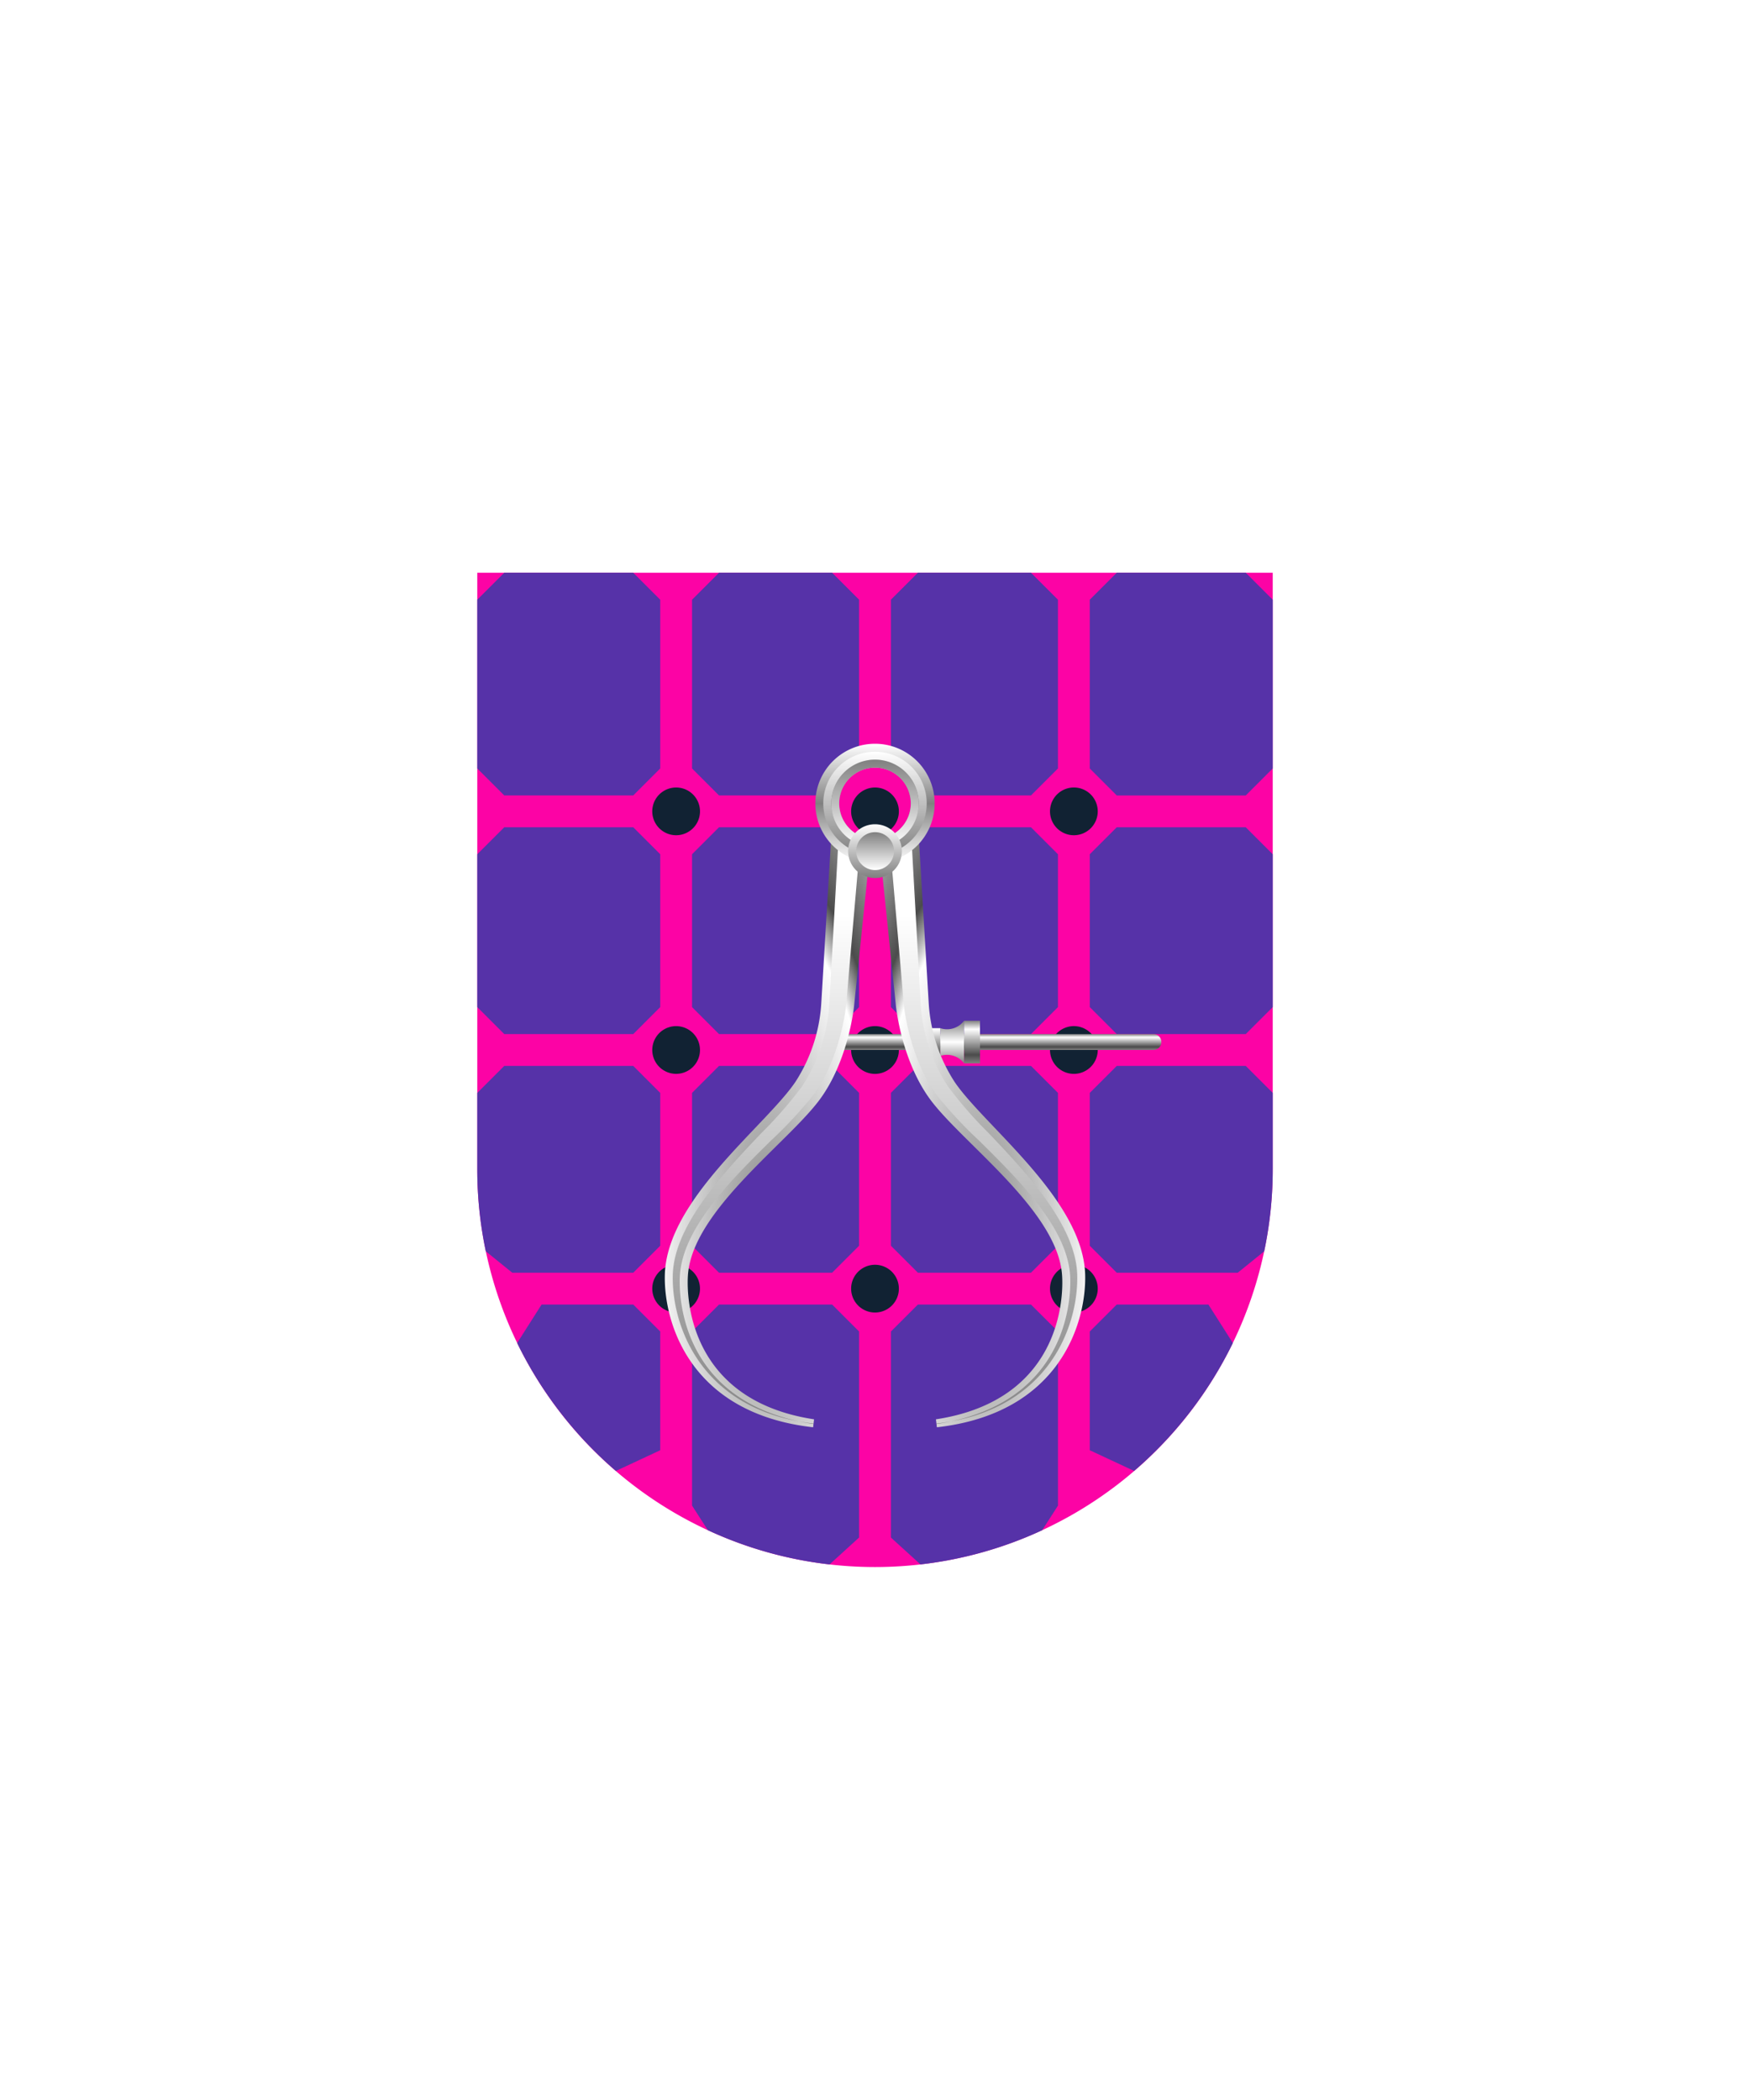 <svg xmlns="http://www.w3.org/2000/svg" xmlns:xlink="http://www.w3.org/1999/xlink" viewBox="0 0 220 264"><path d="M60 72v75a50 50 0 0 0 50 50 50 50 0 0 0 50-50V72Z" fill="#fc03a5"/><path d="M112 156.608v-19.216l3.392-3.392h14.216l3.392 3.392v19.216L129.608 160h-14.216L112 156.608ZM90.391 160h14.217l3.392-3.392v-19.216L104.608 134H90.391L87 137.392v19.216L90.391 160Zm39.217-56h-14.216L112 107.392v19.216l3.392 3.392h14.216l3.392-3.392v-19.216L129.608 104Zm-25 0H90.391L87 107.392v19.216L90.391 130h14.217l3.392-3.392v-19.216L104.608 104Zm35.784-4h16.216L160 96.608V75.392L156.608 72h-16.216L137 75.392v21.216l3.392 3.392ZM137 137.392v19.216l3.392 3.392H155.6l3.327-2.69A50.022 50.022 0 0 0 160 147v-9.608L156.608 134h-16.216L137 137.392ZM79.608 104H63.392L60 107.392v19.216L63.392 130h16.216L83 126.608v-19.216L79.608 104Zm0 30H63.392L60 137.392V147c0 3.465.36 6.92 1.073 10.31L64.4 160h15.208L83 156.608v-19.216L79.608 134Zm50 30h-14.216L112 167.392v25.9l3.714 3.376a49.642 49.642 0 0 0 15.3-4.295l1.99-3.095v-21.886L129.608 164Zm-50 0H68.086l-3.073 4.836a50.165 50.165 0 0 0 12.414 16.082l5.573-2.6v-14.926L79.608 164ZM137 167.392v14.924l5.573 2.6a50.165 50.165 0 0 0 12.414-16.082L151.914 164h-11.522L137 167.392ZM83 96.608V75.392L79.608 72H63.392L60 75.392v21.216L63.392 100h16.216L83 96.608Zm54 10.784v19.216l3.392 3.392h16.216l3.392-3.392v-19.216L156.608 104h-16.216L137 107.392ZM104.608 72H90.391L87 75.392v21.216L90.391 100h14.217L108 96.608V75.392L104.608 72ZM108 193.289v-25.9L104.608 164H90.391L87 167.392v21.883l1.99 3.094a49.622 49.622 0 0 0 15.3 4.3l3.71-3.38Zm4-117.9v21.219l3.392 3.392h14.216L133 96.608V75.392L129.608 72h-14.216L112 75.389Z" fill="#5632a8"/><path d="M88 102a3.004 3.004 0 0 1-1.852 2.772 2.998 2.998 0 0 1-3.27-.651 2.998 2.998 0 0 1 .455-4.615A3 3 0 0 1 88 102Zm22-3a3.003 3.003 0 0 0-2.772 1.852 2.997 2.997 0 0 0 .651 3.269A2.997 2.997 0 0 0 113 102a2.997 2.997 0 0 0-3-3Zm-25 30a2.998 2.998 0 0 0-2.772 1.852A2.999 2.999 0 1 0 85 129Zm25 0a3 3 0 1 0 .001 6.002A3 3 0 0 0 110 129Zm-25 30a2.998 2.998 0 0 0-2.772 1.852A2.999 2.999 0 1 0 85 159Zm47-57a3 3 0 1 0 6.002-.001A3 3 0 0 0 132 102Zm0 30a3 3 0 1 0 6.002-.001A3 3 0 0 0 132 132Zm0 30a3 3 0 1 0 6.002-.001A3 3 0 0 0 132 162Zm-22-3a3 3 0 1 0 .001 6.002A3 3 0 0 0 110 159Z" fill="#112233"/><defs><radialGradient cx=".5" cy=".7" id="h17-a" r="1"><stop offset="0" stop-color="gray"/><stop offset="0.55" stop-color="#fff"/><stop offset="0.64" stop-color="#4b4b4b"/><stop offset="1" stop-color="#fff"/></radialGradient><linearGradient gradientTransform="matrix(1, 0, 0, -1, 0, 16459.63)" gradientUnits="userSpaceOnUse" id="h17-b" x1="12.74" x2="12.74" y1="16381.48" y2="16448.38"><stop offset="0" stop-color="gray"/><stop offset="1" stop-color="#fff"/></linearGradient><filter id="h17-c" name="shadow"><feDropShadow dx="0" dy="2" stdDeviation="0"/></filter><linearGradient gradientTransform="matrix(1, 0, 0, -1, 0, 264)" gradientUnits="userSpaceOnUse" id="h17-d" x1="126" x2="126" y1="132" y2="134"><stop offset="0" stop-color="gray"/><stop offset="0.2" stop-color="#4b4b4b"/><stop offset="0.8" stop-color="#fff"/><stop offset="1" stop-color="gray"/></linearGradient><linearGradient gradientTransform="matrix(1, 0, 0, -1, 0, 264)" gradientUnits="userSpaceOnUse" id="h17-e" x1="119.68" x2="119.68" y1="135.68" y2="130.32"><stop offset="0" stop-color="gray"/><stop offset="0.5" stop-color="#fff"/><stop offset="1" stop-color="gray"/></linearGradient><linearGradient gradientTransform="matrix(1, 0, 0, 1, 0, 0)" id="h17-f" x1="119.93" x2="119.93" xlink:href="#h17-d" y1="133.68" y2="128.32"/><linearGradient gradientTransform="matrix(1, 0, 0, -1, 0, 264)" gradientUnits="userSpaceOnUse" id="h17-g" x1="110" x2="110" y1="170.5" y2="155.5"><stop offset="0" stop-color="#fff"/><stop offset="0.5" stop-color="gray"/><stop offset="1" stop-color="#fff"/></linearGradient><linearGradient gradientTransform="matrix(1, 0, 0, -1, 0, 264)" gradientUnits="userSpaceOnUse" id="h17-h" x1="110" x2="110" y1="169.5" y2="156.5"><stop offset="0" stop-color="#fff"/><stop offset="1" stop-color="gray"/></linearGradient><linearGradient gradientTransform="matrix(1, 0, 0, -1, 0, 264)" id="h17-i" x1="110" x2="110" xlink:href="#h17-b" y1="168.5" y2="157.5"/><linearGradient id="h17-j" x1="110" x2="110" xlink:href="#h17-h" y1="160.38" y2="153.63"/><linearGradient gradientTransform="matrix(1, 0, 0, -1, 0, 264)" id="h17-k" x1="110" x2="110" xlink:href="#h17-b" y1="159.38" y2="154.63"/><symbol id="h17-l" viewBox="0 0 25.8 75.63"><path d="M25.8,3.12l-2,19.4c-.05.55-.79,7-4.27,11.78-4,5.49-16.14,14.08-16.63,22.22C2.72,59.23,3,72.17,18.76,74.58l-.12,1C3.07,73.83-.16,62.29,0,56.39c.26-9.47,12.7-18.72,16.42-24.24a20.45,20.45,0,0,0,3.25-9.95L21,0Z" fill="url(#h17-a)"/><path d="M18.69,75.11C4.37,73.46.83,62.58,1,56.41S7.25,43.73,12.13,38.6a52.3,52.3,0,0,0,5.13-5.89,21.31,21.31,0,0,0,3.42-10.46L21.87,1l2.62,1.87-1.7,19.61c0,.06-.62,6.49-4.08,11.28a54.78,54.78,0,0,1-5.38,5.79c-5.2,5.14-11.08,11-11.44,17-.1,1.62-.46,16,16.78,18.62Z" fill="url(#h17-b)"/></symbol></defs><g filter="url(#h17-c)"><path d="M145,132H106v-2h39a1,1,0,0,1,0,2Z" fill="url(#h17-d)"/><path d="M118.2,129.25v3.5a2.68,2.68,0,0,1,3,.93v-5.36A2.67,2.67,0,0,1,118.2,129.25Z" fill="url(#h17-e)"/><path d="M118.2,129.25v3.5l-1.48-3.5Zm3,4.43h2v-5.36h-2Z" fill="url(#h17-f)"/><use height="75.63" transform="translate(83.58 103.85)" width="25.8" xlink:href="#h17-l"/><use height="75.63" transform="matrix(-1, 0, 0, 1, 136.42, 103.85)" width="25.8" xlink:href="#h17-l"/><path d="M110,107a6,6,0,1,0-6-6A6,6,0,0,0,110,107Z" fill="none" stroke="url(#h17-g)" stroke-width="3"/><path d="M110,107a6,6,0,1,0-6-6A6,6,0,0,0,110,107Z" fill="none" stroke="url(#h17-h)"/><path d="M110,106a5,5,0,1,0-5-5A5,5,0,0,0,110,106Z" fill="none" stroke="url(#h17-i)"/><path d="M110,110.38a3.38,3.38,0,1,0-3.38-3.38A3.39,3.39,0,0,0,110,110.38Z" fill="url(#h17-j)"/><path d="M110,109.38a2.38,2.38,0,1,0-2.37-2.38A2.39,2.39,0,0,0,110,109.38Z" fill="url(#h17-k)"/></g></svg>
